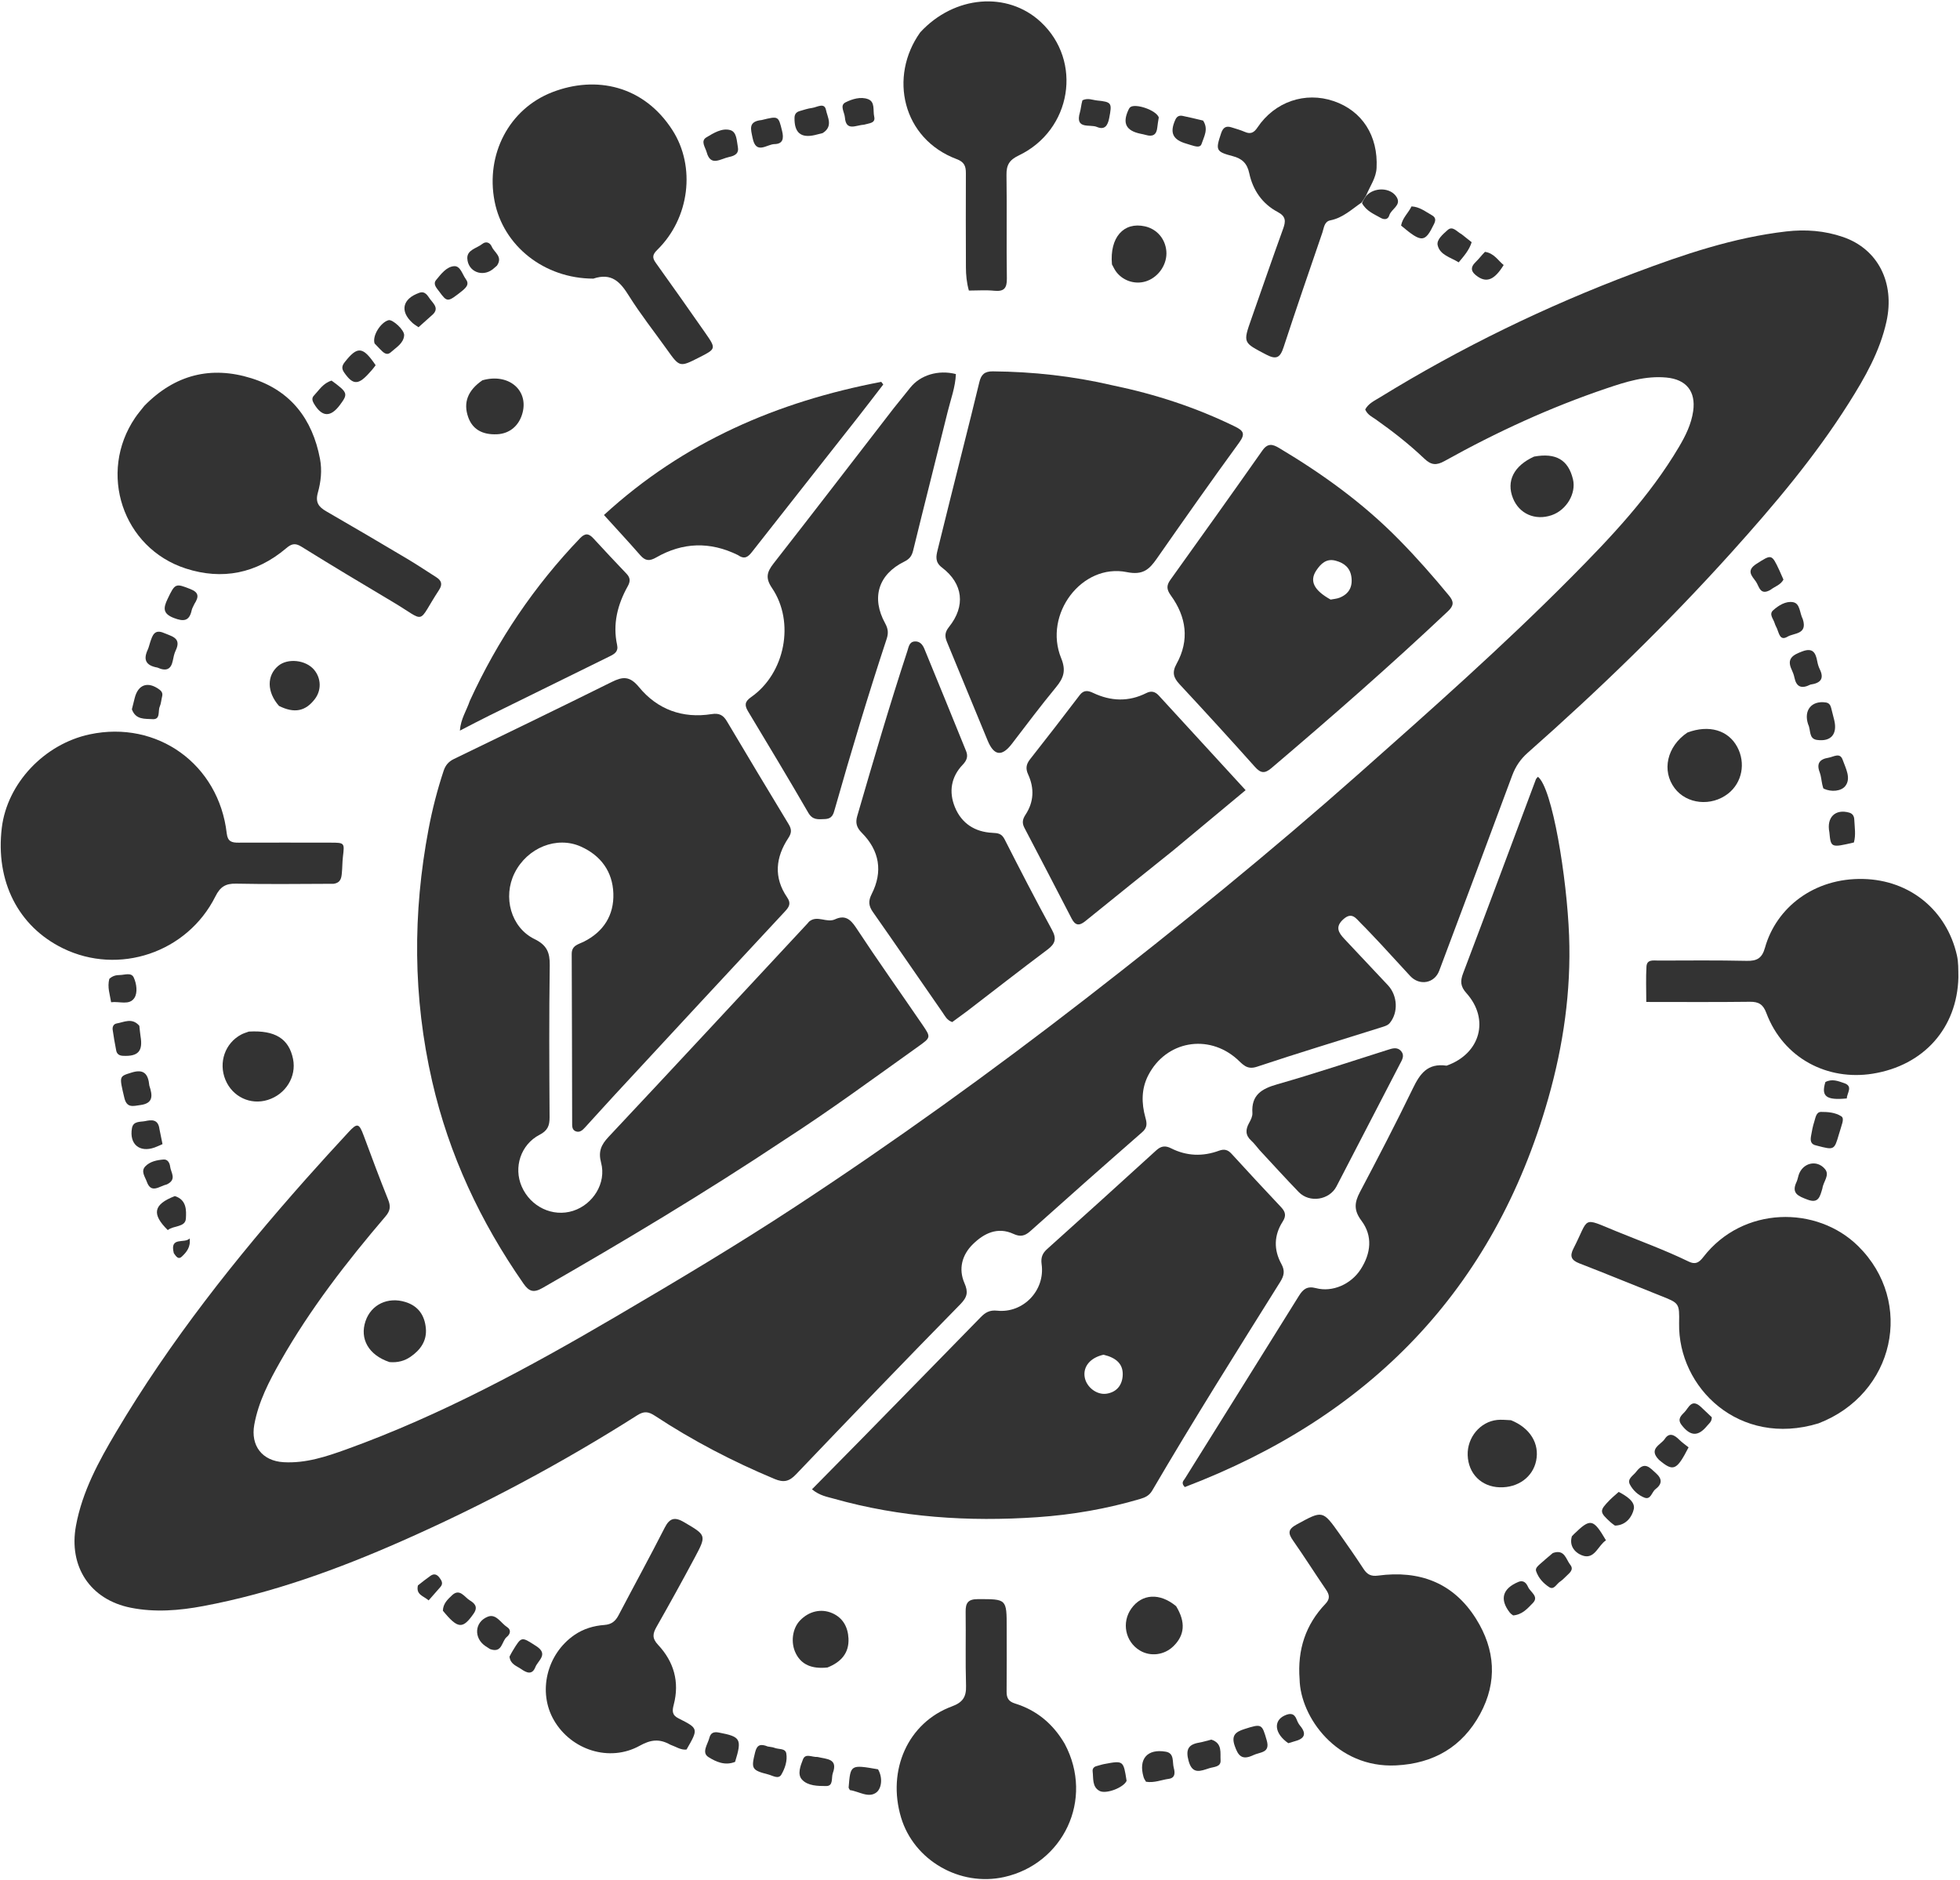 <svg width="832" height="798" viewBox="0 0 832 798" fill="none" xmlns="http://www.w3.org/2000/svg">
<path d="M586.187 400.81C583.188 397.657 580.488 394.704 577.646 391.895C575.614 389.887 573.909 386.966 570.287 390.176C566.64 393.409 568.156 395.886 570.662 398.556C576.822 405.115 583.002 411.655 589.155 418.221C593.254 422.597 593.676 429.835 589.868 434.356C589.009 435.376 587.306 435.795 585.911 436.235C568.448 441.752 550.907 447.032 533.54 452.835C529.167 454.296 527.44 451.653 525.063 449.545C512.818 438.687 494.951 441.904 487.442 456.422C484.456 462.195 484.512 468.289 486.211 474.406C486.87 476.779 487.13 478.616 484.869 480.589C468.931 494.499 453.092 508.523 437.336 522.637C435.002 524.727 433.054 525.105 430.218 523.791C423.425 520.642 417.656 523.583 413.002 528.137C408.454 532.587 406.72 538.534 409.398 544.673C411.03 548.414 410.697 550.544 407.672 553.628C384.216 577.532 360.992 601.664 337.869 625.891C334.965 628.933 332.613 629.412 328.797 627.817C311.065 620.403 294.089 611.583 278.047 601.022C275.279 599.2 273.423 598.934 270.537 600.768C238.565 621.077 205.215 638.884 170.58 654.165C143.43 666.143 115.581 676.278 86.271 681.775C76.069 683.688 65.761 684.522 55.502 682.475C38.244 679.033 29.067 664.969 32.246 647.681C34.923 633.121 41.875 620.398 49.261 607.939C72.208 569.231 100.018 534.134 129.812 500.547C135.782 493.817 141.851 487.174 147.961 480.571C151.699 476.532 152.438 476.812 154.408 482.118C157.768 491.168 161.124 500.222 164.733 509.173C165.868 511.987 165.748 513.889 163.681 516.312C147.227 535.598 131.701 555.59 119.143 577.696C114.295 586.231 109.73 594.922 107.938 604.791C106.321 613.694 111.299 620.18 120.384 620.698C129.789 621.235 138.505 618.326 147.107 615.221C187.241 600.737 224.556 580.51 261.244 558.997C286.969 543.912 312.587 528.649 337.52 512.286C379.877 484.487 420.957 454.894 460.993 423.842C500.498 393.202 539.287 361.684 576.71 328.533C607.26 301.471 637.826 274.4 666.604 245.421C683.639 228.267 700.272 210.726 712.691 189.738C715.495 184.999 717.953 180.047 718.736 174.511C719.922 166.124 715.788 161.051 707.369 160.266C698.484 159.437 690.191 162.076 681.998 164.843C658.106 172.914 635.27 183.413 613.259 195.675C609.749 197.631 607.563 197.506 604.592 194.676C598.203 188.589 591.232 183.142 584.007 178.041C582.418 176.919 580.496 176.091 579.513 173.827C580.844 171.272 583.496 170.084 585.826 168.65C620.117 147.542 656.185 130.031 693.852 115.86C714.735 108.003 735.839 100.842 758.211 98.249C766.496 97.289 774.54 97.927 782.33 100.599C797.192 105.699 804.422 120.005 800.782 136.515C797.971 149.265 791.588 160.369 784.717 171.242C770.332 194.005 753.013 214.476 735.057 234.422C707.941 264.543 678.888 292.714 648.519 319.531C645.419 322.268 643.321 325.376 641.883 329.26C631.656 356.897 621.289 384.481 610.935 412.071C608.917 417.446 602.58 418.574 598.61 414.307C594.525 409.917 590.485 405.485 586.187 400.81Z" fill="#333333"/>
<path d="M332.889 483.939C299.291 506.298 265.003 526.834 230.313 546.725C226.503 548.91 224.563 548.259 222.229 544.907C203.953 518.658 190.611 490.292 183.432 458.96C175.261 423.298 175.148 387.651 181.935 351.871C183.515 343.543 185.628 335.311 188.302 327.238C189.091 324.854 190.397 323.296 192.691 322.186C215.031 311.375 237.373 300.565 259.604 289.534C264.362 287.173 267.303 286.87 271.269 291.696C279.049 301.164 289.747 305.095 302.069 303.134C305.304 302.619 307.013 303.572 308.564 306.182C317.241 320.789 325.975 335.363 334.782 349.891C336.071 352.016 336.1 353.533 334.657 355.717C329.236 363.919 328.322 372.444 334.121 380.909C335.824 383.396 335.124 384.842 333.243 386.86C309.046 412.813 284.945 438.856 260.836 464.89C256.649 469.412 252.55 474.016 248.38 478.554C247.358 479.666 246.188 480.849 244.512 480.283C242.71 479.675 242.879 477.908 242.874 476.459C242.803 452.628 242.811 428.797 242.687 404.966C242.667 401.269 245.555 400.885 247.81 399.753C256.273 395.504 260.685 388.419 260.363 379.231C260.042 370.072 255.135 363.211 246.598 359.379C236.353 354.781 223.831 359.817 218.444 370.582C213.352 380.758 216.863 393.743 226.892 398.631C232.136 401.188 233.441 404.327 233.362 409.793C233.051 431.287 233.161 452.789 233.293 474.287C233.315 477.832 232.472 479.939 229.054 481.709C221.028 485.865 217.936 495.547 221.452 503.645C225.209 512.299 234.626 516.77 243.265 514.001C251.786 511.27 257.457 502.165 255.162 493.582C253.899 488.86 255.149 485.991 258.319 482.615C286.595 452.491 314.688 422.195 342.833 391.948C343.06 391.704 343.231 391.4 343.484 391.19C346.912 388.343 350.869 391.907 354.472 390.244C358.505 388.383 360.882 389.995 363.33 393.713C372.488 407.625 382.137 421.213 391.544 434.963C395.239 440.364 395.167 440.409 389.741 444.276C371.02 457.617 352.516 471.267 332.889 483.939Z" fill="#333333"/>
<path d="M365.788 610.788C382.807 593.405 399.594 576.291 416.329 559.125C418.29 557.114 420.122 556.047 423.258 556.377C434.363 557.549 443.701 547.769 442.162 536.692C441.764 533.826 442.469 532.038 444.537 530.181C460.024 516.285 475.455 502.326 490.829 488.306C492.878 486.438 494.691 486.223 497.109 487.445C503.701 490.778 510.552 491.009 517.44 488.474C519.644 487.663 521.188 488.036 522.75 489.741C529.718 497.351 536.715 504.938 543.805 512.435C545.7 514.439 546.052 516.14 544.493 518.562C540.754 524.375 540.637 530.542 543.923 536.534C545.517 539.44 545.116 541.479 543.402 544.218C525.037 573.563 506.585 602.858 489.1 632.743C487.852 634.876 486.156 635.656 484.022 636.288C469.766 640.511 455.154 643.026 440.389 644.042C411.168 646.052 382.206 644.171 353.861 636.159C351.039 635.361 348.006 634.928 344.672 632.21C351.722 625.06 358.632 618.051 365.788 610.788ZM468.436 575.075C462.882 576.313 459.723 580.033 460.423 584.511C461.089 588.767 465.53 592.262 469.734 591.618C473.883 590.983 476.209 588.183 476.551 584.222C476.993 579.098 473.88 576.375 468.436 575.075Z" fill="#333333"/>
<path d="M614.054 452.373C628.462 447.295 632.415 432.648 622.478 421.584C619.944 418.763 619.798 416.526 621.072 413.168C631.464 385.773 641.672 358.307 651.956 330.871C652.116 330.445 652.534 330.116 652.831 329.744C658.955 334.431 665.149 372.632 666.068 397.267C666.943 420.697 663.635 443.754 657.216 466.291C634.006 547.779 581.155 601.438 502.939 631.258C501.196 629.467 502.407 628.57 502.954 627.693C519.087 601.823 535.27 575.983 551.374 550.095C553.147 547.246 554.889 545.829 558.635 546.815C565.62 548.652 573.516 545.172 577.617 538.784C581.944 532.044 582.805 524.693 577.913 518.175C574.598 513.759 574.941 510.454 577.276 506.032C584.975 491.45 592.586 476.812 599.773 461.973C602.743 455.841 605.971 451.197 614.054 452.373Z" fill="#333333"/>
<path d="M472.3 163.58C490.55 167.352 507.714 173.002 524.116 181.004C527.818 182.81 528.772 184.097 526.015 187.881C514.155 204.165 502.556 220.641 491.03 237.164C487.816 241.77 485.126 244.234 478.318 242.86C459.253 239.014 442.832 260.737 450.456 279.404C452.62 284.701 451.478 287.837 448.253 291.741C441.789 299.567 435.702 307.706 429.522 315.764C425.319 321.244 421.975 320.906 419.271 314.428C413.439 300.45 407.766 286.406 401.945 272.423C400.945 270.019 401.119 268.279 402.853 266.115C409.936 257.275 408.877 247.775 399.86 240.918C396.817 238.605 397.359 236.127 398.017 233.437C401.536 219.063 405.167 204.717 408.752 190.359C411.088 181.004 413.477 171.662 415.706 162.281C416.462 159.1 417.836 157.606 421.448 157.639C438.484 157.795 455.299 159.615 472.3 163.58Z" fill="#333333"/>
<path d="M593.884 229.117C601.499 236.846 608.407 244.728 615.084 252.827C617.15 255.333 617.255 257.008 614.682 259.436C590.346 282.403 565.166 304.412 539.675 326.078C536.865 328.466 535.144 328.263 532.712 325.539C522.179 313.743 511.512 302.065 500.738 290.49C498.129 287.687 497.415 285.451 499.442 281.791C505.019 271.724 503.596 261.844 497.008 252.758C495.194 250.255 495.088 248.545 496.792 246.166C509.871 227.898 522.951 209.629 535.865 191.244C538.139 188.007 540.222 188.533 542.976 190.178C561.337 201.147 578.605 213.538 593.884 229.117ZM564.839 254.522C566.124 254.261 567.486 254.19 568.68 253.705C572.546 252.137 574.208 249.219 573.673 245.035C573.16 241.016 570.619 238.998 566.965 238.012C563.003 236.944 560.633 239.342 558.759 242.146C555.804 246.566 557.646 250.525 564.839 254.522Z" fill="#333333"/>
<path d="M141.585 375.167C127.473 375.208 113.818 375.401 100.173 375.11C95.694 375.014 93.45 376.502 91.441 380.518C79.485 404.424 50.41 414.175 26.667 402.533C7.701 393.234 -1.994 374.082 0.767 351.369C3.056 332.546 18.771 315.847 38.066 311.736C66.756 305.623 92.892 324.424 96.247 353.771C96.648 357.279 98.404 357.716 101.209 357.706C114.195 357.662 127.18 357.685 140.166 357.702C146.32 357.71 146.275 357.722 145.568 363.679C145.294 365.989 145.342 368.335 145.111 370.652C144.911 372.654 144.662 374.734 141.585 375.167Z" fill="#333333"/>
<path d="M771.908 604.222C738.253 614.477 712.272 589.023 712.761 561.729C712.915 553.14 712.874 553.201 704.801 550.008C693.343 545.476 681.962 540.746 670.467 536.312C666.96 534.96 666.238 533.252 667.94 529.941C674.792 516.61 671.182 516.58 685.976 522.622C696.303 526.84 706.797 530.656 716.841 535.537C719.676 536.915 721.221 535.97 723.037 533.619C739.797 511.917 771.257 511.626 788.834 529.028C812.796 552.752 804.271 591.784 771.908 604.222Z" fill="#333333"/>
<path d="M379.32 173.358C381.846 170.227 384.142 167.37 386.437 164.512C390.705 159.197 398.316 156.89 405.762 158.79C405.56 164.276 403.596 169.435 402.299 174.706C397.453 194.403 392.41 214.052 387.602 233.758C387.021 236.139 385.972 237.364 383.811 238.429C372.83 243.843 369.765 253.77 375.739 264.608C376.98 266.86 377.196 268.727 376.394 271.158C368.519 295.013 361.298 319.071 354.432 343.235C353.774 345.554 353.373 347.557 350.119 347.69C347.181 347.81 344.944 348.179 343.079 344.953C334.746 330.535 326.135 316.277 317.562 301.999C316.019 299.429 316.054 297.861 318.858 295.903C333.266 285.841 337.529 264.071 327.695 249.594C324.851 245.408 325.521 242.84 328.336 239.239C345.366 217.457 362.194 195.518 379.32 173.358Z" fill="#333333"/>
<path d="M61.267 172.285C74.259 158.989 89.595 155.205 106.753 160.579C123.353 165.779 132.625 177.839 135.836 194.786C136.761 199.669 136.218 204.53 134.935 209.112C133.767 213.284 135.268 215.195 138.54 217.08C150.074 223.723 161.54 230.486 172.982 237.286C177.127 239.75 181.136 242.443 185.206 245.033C187.406 246.434 187.938 248.043 186.38 250.422C176.706 265.199 181.455 264.273 166.744 255.528C153.728 247.79 140.74 240.002 127.878 232.012C125.131 230.306 123.568 230.964 121.4 232.799C108.83 243.442 94.364 246.341 78.879 241.335C52.005 232.647 41.475 200.675 57.383 177.3C58.505 175.652 59.806 174.127 61.267 172.285Z" fill="#333333"/>
<path d="M410.342 429.37C408.072 431.057 406.072 432.511 404.211 433.864C401.937 433.079 401.157 431.294 400.16 429.862C390.269 415.659 380.52 401.358 370.567 387.199C368.695 384.536 368.517 382.482 370.02 379.52C374.842 370.016 373.376 361.095 365.808 353.504C363.619 351.309 363.052 349.29 363.883 346.427C370.701 322.957 377.566 299.502 385.191 276.278C385.743 274.597 385.958 272.439 388.332 272.29C390.473 272.156 391.67 273.683 392.391 275.437C398.332 289.893 404.242 304.361 410.106 318.847C410.984 321.017 410.464 322.741 408.67 324.613C403.708 329.789 402.684 336.147 405.355 342.649C408.193 349.56 413.846 353.186 421.298 353.535C423.653 353.645 425.202 353.843 426.436 356.271C432.991 369.175 439.63 382.041 446.566 394.741C448.621 398.504 447.918 400.64 444.705 403.053C433.265 411.647 421.965 420.428 410.342 429.37Z" fill="#333333"/>
<path d="M831.315 414.932C830.794 436.288 816.711 452.314 794.873 455.79C775.964 458.8 757.083 449.456 749.764 429.94C748.417 426.351 746.523 425.204 742.809 425.252C728.348 425.437 713.883 425.327 698.832 425.327C698.832 420.11 698.615 415.177 698.91 410.275C699.099 407.134 701.955 407.762 703.998 407.757C716.486 407.723 728.977 407.607 741.459 407.878C745.796 407.973 747.961 406.784 749.206 402.339C753.992 385.253 770.07 372.623 790.944 373.119C810.877 373.593 826.363 386.509 830.687 405.517C831.363 408.487 831.262 411.467 831.315 414.932Z" fill="#333333"/>
<path d="M251.864 118.276C231.055 118.248 213.611 104.408 209.934 85.382C206.105 65.568 216.04 46.257 234.457 39.129C252.917 31.984 273.271 36.229 285.484 55.315C295.347 70.727 292.818 92.572 278.974 106.096C276.971 108.053 276.8 109.371 278.336 111.521C285.399 121.4 292.422 131.309 299.359 141.277C304.06 148.03 303.986 148.081 296.804 151.73C288.5 155.949 288.514 155.939 283.06 148.286C277.652 140.697 271.841 133.365 266.91 125.48C263.322 119.743 259.687 115.655 251.864 118.276Z" fill="#333333"/>
<path d="M551.666 712.835C550.706 700.251 554.221 689.654 562.625 680.841C564.704 678.661 564.356 676.956 562.843 674.743C558.148 667.872 553.699 660.83 548.926 654.015C546.76 650.924 546.598 649.222 550.39 647.156C561.46 641.128 561.39 640.931 568.669 651.205C572.134 656.094 575.554 661.019 578.834 666.033C580.368 668.379 581.986 669.237 584.974 668.836C602.521 666.486 616.961 671.824 626.594 687.214C634.721 700.197 635.688 713.961 628.319 727.545C620.739 741.52 608.58 748.612 592.624 749.406C567.413 750.66 551.977 728.837 551.666 712.835Z" fill="#333333"/>
<path d="M498 361.01C485.39 371.144 473.014 381.004 460.741 390.99C458.135 393.111 456.453 392.936 454.907 389.945C448.253 377.072 441.575 364.211 434.84 351.38C433.765 349.332 434.079 347.724 435.312 345.853C438.9 340.405 439.113 334.581 436.429 328.735C435.304 326.284 435.583 324.42 437.224 322.335C444.33 313.302 451.378 304.224 458.324 295.068C460.086 292.745 461.963 293.163 464.024 294.138C471.552 297.699 479.081 297.992 486.605 294.2C488.732 293.128 490.369 293.584 491.932 295.292C503.95 308.427 515.998 321.533 528.75 335.425C518.35 344.077 508.311 352.429 498 361.01Z" fill="#333333"/>
<path d="M451.952 740.229C464.653 764.042 451.127 791.26 426.245 796.797C407.483 800.973 387.966 789.766 382.499 771.547C376.442 751.361 385.474 731.229 404.077 724.361C408.618 722.685 410.218 720.389 410.075 715.647C409.758 705.164 410.049 694.664 409.905 684.173C409.854 680.453 410.934 678.835 415.023 678.828C427.338 678.809 427.336 678.65 427.33 691.062C427.326 700.055 427.389 709.05 427.294 718.042C427.266 720.731 428.049 722.258 430.842 723.124C439.968 725.956 446.929 731.646 451.952 740.229Z" fill="#333333"/>
<path d="M390.637 13.72C405.095 -1.965 427.639 -3.799 441.753 9.29C459.675 25.91 454.97 55.232 432.412 66.011C428.433 67.912 427.179 70.086 427.245 74.308C427.472 88.95 427.181 103.6 427.401 118.242C427.464 122.478 426.086 123.834 421.963 123.415C418.527 123.067 415.028 123.344 411.275 123.344C410.34 119.991 410.028 116.739 410.023 113.439C410.002 100.125 409.923 86.811 410.006 73.498C410.025 70.484 409.272 68.736 406.135 67.562C383.001 58.901 377.199 32.508 390.637 13.72Z" fill="#333333"/>
<path d="M313.284 235.645C301.294 229.735 289.746 230.235 278.58 236.625C275.651 238.302 273.908 238.117 271.778 235.679C266.872 230.062 261.793 224.598 256.372 218.617C290.293 187.49 330.136 170.48 374.086 162.095C374.37 162.468 374.654 162.841 374.938 163.215C371.338 167.879 367.774 172.572 364.132 177.204C349.205 196.188 334.238 215.142 319.333 234.144C317.74 236.174 316.25 237.746 313.284 235.645Z" fill="#333333"/>
<path d="M578.037 85.928C573.81 88.836 570.043 92.481 564.708 93.54C562.098 94.058 562.017 96.742 561.348 98.692C555.781 114.906 550.205 131.118 544.865 147.408C543.444 151.743 541.888 152.836 537.465 150.514C527.69 145.38 527.572 145.632 531.186 135.366C535.665 122.646 540.045 109.889 544.638 97.21C545.813 93.968 545.985 91.899 542.333 89.967C535.819 86.522 531.828 80.697 530.302 73.55C529.411 69.377 527.293 67.329 523.277 66.281C516.076 64.399 515.953 63.706 518.35 56.57C519.174 54.117 520.409 53.322 522.754 54.06C524.66 54.659 526.6 55.197 528.425 55.993C530.891 57.069 532.317 56.31 533.782 54.122C541.11 43.18 554.007 38.787 566.126 42.914C578.303 47.06 585.05 57.716 584.344 71.299C584.124 75.532 581.695 78.765 579.893 82.999C579.102 84.369 578.569 85.148 578.037 85.928Z" fill="#333333"/>
<path d="M284.532 740.613C279.827 737.976 276.202 738.484 271.529 741.071C258.745 748.15 242.516 742.918 235.167 730.278C228.188 718.275 232.018 702.155 243.876 694.017C247.657 691.422 252.043 690.115 256.532 689.794C259.676 689.568 261.28 688.135 262.627 685.562C269.114 673.175 275.844 660.914 282.187 648.455C284.339 644.228 286.593 643.932 290.416 646.179C299.833 651.717 299.999 651.661 294.889 661.236C289.637 671.074 284.243 680.838 278.731 690.532C277.07 693.455 276.684 695.394 279.372 698.259C286.046 705.375 288.533 713.977 285.996 723.635C285.332 726.161 285.185 728.019 287.973 729.419C296.562 733.732 296.526 733.804 291.424 742.678C288.999 742.957 287.039 741.499 284.532 740.613Z" fill="#333333"/>
<path d="M199.427 297.524C211.271 271.665 226.786 248.763 246.206 228.489C248.415 226.183 249.948 226.416 251.924 228.575C256.533 233.611 261.22 238.575 265.925 243.519C267.53 245.206 267.681 246.697 266.486 248.835C262.147 256.601 260.024 264.871 261.958 273.793C262.576 276.647 260.785 277.637 258.756 278.634C241.726 287.002 224.695 295.371 207.68 303.77C203.71 305.729 199.796 307.802 195.217 310.151C195.574 305.152 198.021 301.701 199.427 297.524Z" fill="#333333"/>
<path d="M534.709 488.258C533.385 486.732 532.408 485.349 531.18 484.245C528.615 481.939 528.646 479.505 530.239 476.676C530.954 475.406 531.72 473.859 531.629 472.493C531.118 464.827 535.52 462.184 542.165 460.287C557.826 455.819 573.285 450.644 588.821 445.74C590.918 445.079 593.122 444.216 594.815 446.282C596.374 448.185 595.099 450.023 594.172 451.809C585.211 469.077 576.265 486.352 567.321 503.629C564.326 509.415 555.898 510.77 551.296 506.017C545.746 500.283 540.385 494.365 534.709 488.258Z" fill="#333333"/>
<path d="M716.282 310.964C725.496 307.521 733.628 309.973 737.436 317.057C741.125 323.919 739.506 332.236 733.577 336.879C726.427 342.479 715.959 341.401 710.829 334.536C705.318 327.161 707.57 316.857 716.282 310.964Z" fill="#333333"/>
<path d="M105.626 437.903C116.831 437.247 122.658 440.97 124.395 449.535C125.917 457.042 121.301 464.526 113.677 466.911C106.316 469.214 98.663 465.582 95.69 458.375C92.654 451.013 95.546 442.749 102.451 439.135C103.328 438.676 104.287 438.37 105.626 437.903Z" fill="#333333"/>
<path d="M641.398 602.879C649.564 606.16 653.568 612.837 652.079 620.085C650.654 627.017 644.385 631.585 636.609 631.355C628.81 631.125 623.269 625.559 623.014 617.701C622.771 610.208 628.318 603.518 635.521 602.762C637.321 602.574 639.161 602.772 641.398 602.879Z" fill="#333333"/>
<path d="M651.193 193.821C660.534 192.125 665.713 195.237 667.7 203.415C669.167 209.451 664.961 216.552 658.643 218.706C651.637 221.095 644.87 218.113 642.224 211.47C639.355 204.27 642.531 197.776 651.193 193.821Z" fill="#333333"/>
<path d="M165.342 578.203C156.477 575.238 152.604 568.355 155.164 560.806C157.561 553.739 164.694 550.37 172.168 552.721C177.625 554.438 180.261 558.416 180.767 563.819C181.268 569.167 178.475 573.048 174.281 575.942C171.768 577.676 168.873 578.501 165.342 578.203Z" fill="#333333"/>
<path d="M499.255 681.828C503.378 688.615 502.907 694.144 498.08 698.836C494.206 702.601 488.345 703.337 483.842 700.623C477.657 696.894 476.017 688.725 480.262 682.792C484.731 676.544 492.305 676.035 499.255 681.828Z" fill="#333333"/>
<path d="M204.759 161.44C215.671 158.303 224.272 165.379 221.864 175.051C220.473 180.633 216.397 184.11 210.967 184.346C204.651 184.621 200.526 182.161 198.734 177.05C196.593 170.943 198.503 165.757 204.759 161.44Z" fill="#333333"/>
<path d="M351.255 707.846C344.487 708.558 340.181 706.556 337.836 701.911C335.546 697.377 336.296 691.354 339.58 687.908C343.334 683.967 348.547 682.714 353.287 684.788C357.927 686.819 359.949 690.816 360.174 695.549C360.462 701.62 357.132 705.515 351.255 707.846Z" fill="#333333"/>
<path d="M472.01 112.224C470.997 100.774 476.983 94.091 485.982 96.077C491.064 97.198 494.663 101.362 495.103 106.629C495.545 111.918 492.103 117.285 487.03 119.216C482.437 120.965 477.116 119.519 473.982 115.594C473.261 114.691 472.75 113.619 472.01 112.224Z" fill="#333333"/>
<path d="M118.432 299.662C113.23 293.754 113.214 286.777 118.088 282.676C122.128 279.277 129.825 280.111 133.343 284.331C136.372 287.963 136.492 293.031 133.638 296.76C129.674 301.94 124.975 302.925 118.432 299.662Z" fill="#333333"/>
<path d="M767.525 307.452C765.53 301.419 769.094 297.3 775.048 298.198C776.45 298.41 776.986 299.32 777.301 300.484C777.774 302.237 778.218 303.998 778.634 305.766C780.016 311.638 777.225 314.914 771.333 314.105C767.684 313.603 768.785 309.982 767.525 307.452Z" fill="#333333"/>
<path d="M66.83 283.383C61.767 282.506 60.803 279.921 62.7 275.829C63.185 274.783 63.408 273.617 63.784 272.518C64.731 269.747 65.556 266.937 69.608 268.711C72.924 270.163 77.165 270.74 74.579 276.138C73.943 277.465 73.647 278.98 73.353 280.44C72.61 284.139 70.571 285.095 66.83 283.383Z" fill="#333333"/>
<path d="M771.261 486.323C768.273 485.777 768.487 483.857 768.804 482.009C769.14 480.05 769.513 478.076 770.128 476.193C770.672 474.529 770.899 472.008 773.036 472.002C775.941 471.994 779.029 472.223 781.62 473.865C782.498 474.421 782.316 475.691 782.061 476.66C781.64 478.264 781.086 479.833 780.621 481.427C778.63 488.247 778.631 488.25 771.261 486.323Z" fill="#333333"/>
<path d="M773.587 504.481C772.555 507.948 771.978 511.041 767.236 509.222C763.47 507.777 760.261 506.668 762.622 501.712C763.042 500.831 763.189 499.821 763.484 498.878C765.116 493.663 771.154 492.089 774.654 496.221C776.863 498.829 774.01 501.46 773.587 504.481Z" fill="#333333"/>
<path d="M768.503 290.609C764.611 292.583 762.516 291.521 761.713 287.623C761.481 286.494 761.069 285.375 760.573 284.331C758.27 279.492 761.152 277.982 765.072 276.51C769.54 274.832 770.731 277.105 771.404 280.718C771.615 281.853 771.943 283.007 772.451 284.037C774.403 287.99 772.98 289.967 768.503 290.609Z" fill="#333333"/>
<path d="M486.478 756.351C485.907 755.517 485.602 754.922 485.419 754.292C483.207 746.684 486.995 742.24 494.842 743.584C498.628 744.232 497.566 747.992 498.26 750.486C498.802 752.432 498.945 754.738 496.099 755.121C492.986 755.54 490.023 756.908 486.478 756.351Z" fill="#333333"/>
<path d="M63.385 460.83C64.853 465.166 65.043 468.349 59.631 469.085C56.585 469.499 53.842 470.499 52.791 466.066C50.563 456.661 50.518 456.973 55.855 455.302C60.906 453.719 62.911 455.67 63.385 460.83Z" fill="#333333"/>
<path d="M349.201 56.499C347.852 56.841 346.893 57.097 345.928 57.322C339.933 58.717 337.152 56.316 337.263 50.001C337.292 48.362 338.089 47.551 339.464 47.144C341.206 46.629 342.956 46.047 344.744 45.815C346.806 45.548 349.96 43.343 350.626 46.689C351.233 49.734 353.801 53.637 349.201 56.499Z" fill="#333333"/>
<path d="M347.02 745.826C350.964 746.788 355.783 746.468 353.532 752.662C352.799 754.68 353.894 758.182 350.701 758.173C347.174 758.164 342.908 758.128 340.433 755.43C338.361 753.172 339.796 749.565 340.851 746.859C341.92 744.117 344.629 745.974 347.02 745.826Z" fill="#333333"/>
<path d="M59.148 435.449C59.366 437.174 59.425 438.503 59.647 439.804C60.746 446.247 58.663 448.532 52.128 448.186C50.505 448.1 49.611 447.347 49.326 445.934C48.74 443.024 48.259 440.092 47.831 437.154C47.646 435.885 48.21 434.681 49.493 434.462C52.702 433.915 56.064 431.868 59.148 435.449Z" fill="#333333"/>
<path d="M765.278 262.866C767.36 269.396 761.506 268.635 758.806 270.258C755.583 272.196 755.191 268.867 754.328 266.842C754.003 266.08 753.555 265.357 753.334 264.568C752.827 262.76 750.8 260.778 752.645 259.098C754.959 256.992 758.08 255.081 761.115 255.62C764.19 256.165 763.864 260.116 765.278 262.866Z" fill="#333333"/>
<path d="M514.208 738.462C518.992 740.022 517.915 744.056 518.124 747.224C518.315 750.11 515.311 749.978 513.353 750.599C509.672 751.767 506.154 753.444 504.538 747.466C503.275 742.794 504.313 740.53 508.995 739.748C510.628 739.475 512.217 738.935 514.208 738.462Z" fill="#333333"/>
<path d="M312.034 747.914C307.705 749.657 303.825 747.823 300.743 745.884C297.691 743.964 300.398 740.502 301.104 737.767C301.641 735.688 302.805 735.013 305.148 735.46C314.403 737.225 315.035 738.171 312.034 747.914Z" fill="#333333"/>
<path d="M82.506 256.4C82.009 257.501 81.545 258.23 81.374 259.021C80.365 263.722 77.973 263.938 73.784 262.324C69.036 260.494 69.332 258.058 71.101 254.332C74.312 247.571 74.507 247.552 80.868 250.077C84.448 251.499 84.478 253.337 82.506 256.4Z" fill="#333333"/>
<path d="M478.231 755.969C476.908 758.893 469.47 761.695 466.763 760.25C463.524 758.521 464.182 754.907 463.815 751.909C463.688 750.869 464.279 750.018 465.414 749.72C466.53 749.428 467.627 749.041 468.757 748.828C476.878 747.302 476.88 747.313 478.231 755.969Z" fill="#333333"/>
<path d="M325.896 741.379C327.081 741.631 327.964 741.614 328.704 741.931C330.453 742.68 333.366 742.025 333.769 744.314C334.314 747.411 333.221 750.675 331.675 753.312C330.444 755.409 328.006 753.737 326.184 753.269C319.003 751.427 318.82 750.806 320.544 743.83C321.335 740.629 322.851 740.147 325.896 741.379Z" fill="#333333"/>
<path d="M659.146 659.267C664.187 657.451 664.72 661.937 666.562 664.247C668.304 666.43 666.061 667.819 664.73 669.201C663.927 670.035 663.058 670.837 662.104 671.487C660.694 672.448 659.628 675.031 657.633 673.749C655.166 672.164 653.059 669.875 652.066 666.968C651.651 665.753 652.737 664.811 653.6 664.036C655.327 662.483 657.11 660.991 659.146 659.267Z" fill="#333333"/>
<path d="M531.902 745.103C527.1 747.376 525.532 745.147 524.138 741.151C522.598 736.735 524.416 735.204 528.165 734.003C535.658 731.604 535.686 731.764 537.709 738.758C539.298 744.252 534.899 743.638 531.902 745.103Z" fill="#333333"/>
<path d="M55.983 301.089C56.415 299.246 56.811 297.81 57.166 296.365C58.601 290.532 62.774 289.106 67.654 292.712C68.749 293.521 69.133 294.374 68.816 295.657C68.459 297.101 68.382 298.655 67.796 299.992C66.967 301.884 68.247 305.516 64.738 305.279C61.559 305.064 57.597 305.642 55.983 301.089Z" fill="#333333"/>
<path d="M510.705 51.186C513.109 54.881 511.054 57.999 510.033 61.151C509.607 62.464 508.155 62.296 506.997 62.01C505.873 61.732 504.781 61.326 503.665 61.008C497.803 59.337 496.423 56.352 498.914 50.833C499.566 49.389 500.577 48.879 502.094 49.212C504.842 49.815 507.595 50.398 510.705 51.186Z" fill="#333333"/>
<path d="M309.525 66.631C305.756 67.43 301.68 70.821 299.98 64.634C299.408 62.554 297.273 59.866 299.832 58.327C302.855 56.508 306.456 54.237 309.984 55.227C312.794 56.016 312.711 59.8 313.227 62.495C313.704 64.988 312.156 66.099 309.525 66.631Z" fill="#333333"/>
<path d="M773.543 333.059C773.124 331.058 773.028 329.361 772.444 327.852C770.978 324.065 772.474 322.237 776.158 321.655C778.266 321.322 781.028 319.274 782.167 322.471C783.449 326.071 785.899 330.406 783.297 333.689C781.574 335.862 777.45 336.317 774.171 334.795C773.855 334.648 773.813 333.912 773.543 333.059Z" fill="#333333"/>
<path d="M491.894 49.833C491.618 51.546 491.383 52.848 491.253 54.161C490.953 57.187 489.34 58.143 486.495 57.314C485.703 57.084 484.888 56.932 484.08 56.761C477.992 55.473 476.389 52.322 478.982 46.698C479.184 46.26 479.435 45.778 479.801 45.491C481.937 43.809 490.721 46.669 491.894 49.833Z" fill="#333333"/>
<path d="M667.249 652.14C667.708 651.644 667.939 651.405 668.178 651.174C675.154 644.426 676.282 644.615 681.718 653.858C678.496 655.977 677.029 661.552 672.471 660.527C669.867 659.942 665.747 657.167 667.249 652.14Z" fill="#333333"/>
<path d="M208.028 700.034C207.169 699.487 206.612 699.13 206.062 698.761C201.052 695.398 201.356 688.545 207.056 686.283C210.609 684.873 212.61 689.01 215.258 690.694C217.11 691.871 216.593 693.707 215.137 694.868C212.883 696.666 213.305 701.919 208.028 700.034Z" fill="#333333"/>
<path d="M776.552 353.316C775.261 346.896 779.127 343.292 784.96 344.951C786.517 345.395 787.058 346.551 787.12 347.905C787.27 351.165 787.847 354.453 786.959 357.629C777.262 359.898 777.155 359.857 776.552 353.316Z" fill="#333333"/>
<path d="M372.718 751.067C374.791 754.64 374.216 759.031 372.175 760.753C368.863 763.55 364.542 760.395 360.792 759.901C360.506 759.338 360.214 759.039 360.236 758.766C361.013 749.032 361.017 749.033 372.718 751.067Z" fill="#333333"/>
<path d="M323.332 50.955C330.523 49.182 330.421 49.208 331.987 55.595C332.752 58.718 332.43 61.11 328.746 61.172C325.511 61.227 320.897 65.841 319.464 58.539C318.75 54.902 317.433 51.556 323.332 50.955Z" fill="#333333"/>
<path d="M459.486 42.568C461.817 41.47 463.731 42.453 465.68 42.65C471.956 43.283 472.084 43.698 470.844 50.123C470.225 53.33 468.922 55.298 465.598 53.875C462.679 52.626 456.242 55.119 458.4 47.739C458.858 46.171 458.923 44.488 459.486 42.568Z" fill="#333333"/>
<path d="M751.598 250.356C747.078 253.02 746.764 248.848 745.364 246.882C743.632 244.45 741.115 242.201 745.644 239.329C751.991 235.306 752.017 235.003 755.336 242.138C755.955 243.47 756.525 244.825 757.059 246.036C755.82 248.338 753.547 248.861 751.598 250.356Z" fill="#333333"/>
<path d="M578.167 86.25C578.569 85.148 579.102 84.369 579.786 83.353C583.171 79.262 590.513 79.473 592.96 83.838C594.865 87.234 590.522 88.73 589.731 91.447C589.21 93.236 587.593 93.359 586.066 92.48C583.227 90.846 580.039 89.653 578.167 86.25Z" fill="#333333"/>
<path d="M642.316 685.741C641.625 685.255 641.216 684.955 640.916 684.57C636.494 678.917 637.777 674.383 644.438 671.557C646.902 670.512 648.007 672.237 648.682 673.724C649.656 675.871 653.383 677.703 650.676 680.483C648.462 682.755 646.214 685.428 642.316 685.741Z" fill="#333333"/>
<path d="M216.281 703.246C216.798 702.192 217.202 701.475 217.629 700.772C221.45 694.487 221.302 694.726 227.588 698.744C233.02 702.217 228.358 704.848 227.248 707.697C225.885 711.192 223.451 710.054 221.277 708.539C219.324 707.179 216.644 706.502 216.281 703.246Z" fill="#333333"/>
<path d="M74.223 507.737C79.343 509.324 79.093 514 78.907 517.26C78.69 521.073 73.606 520.164 71.226 522.176C64.278 515.334 65.102 511.255 74.223 507.737Z" fill="#333333"/>
<path d="M187.994 683.737C188.103 680.631 190.13 678.873 191.843 677.228C195.146 674.056 197.146 677.967 199.403 679.339C201.336 680.513 203.11 682.041 201.049 684.988C196.417 691.611 194.4 691.564 187.994 683.737Z" fill="#333333"/>
<path d="M140.746 161.565C147.677 166.639 147.836 167.15 144.285 171.915C140.261 177.312 136.606 177.066 133.191 171.214C132.531 170.083 132.312 168.937 133.191 168.006C135.419 165.646 137.126 162.681 140.746 161.565Z" fill="#333333"/>
<path d="M366.807 52.924C363.34 53.107 359.126 55.919 358.647 49.811C358.476 47.634 356.341 44.742 358.894 43.461C361.712 42.046 365.324 40.917 368.461 42.084C371.595 43.249 370.491 46.938 371.087 49.493C371.754 52.358 369 52.253 366.807 52.924Z" fill="#333333"/>
<path d="M594.745 95.753C595.36 92.41 597.823 90.454 599.174 87.615C602.622 87.781 605.101 89.846 607.795 91.351C609.353 92.222 609.598 93.304 608.742 95.067C604.871 103.038 603.56 103.172 594.745 95.753Z" fill="#333333"/>
<path d="M620.412 99.413C621.986 100.652 623.27 101.672 624.707 102.814C623.637 106.226 621.473 108.63 619.202 111.367C615.778 109.238 611.252 108.277 610.274 104.119C609.713 101.737 612.556 99.401 614.47 97.678C616.644 95.72 618.315 98.298 620.412 99.413Z" fill="#333333"/>
<path d="M196.294 123.392C189.958 128.413 189.884 128.418 186.391 123.687C185.322 122.238 183.68 120.613 185.129 118.858C187.196 116.354 189.502 113.248 192.716 112.992C195.456 112.773 196.244 116.487 197.778 118.555C199.261 120.554 198.041 121.913 196.294 123.392Z" fill="#333333"/>
<path d="M67.69 479.314C68.177 481.627 68.558 483.537 68.984 485.677C67.713 486.223 66.695 486.724 65.633 487.105C59.229 489.402 54.805 485.675 56.017 478.895C56.573 475.781 59.581 476.327 61.624 475.905C64.127 475.388 67.152 474.867 67.69 479.314Z" fill="#333333"/>
<path d="M704.238 619.715C699.545 614.979 705.015 613.359 706.68 610.818C708.585 607.91 710.771 609.122 712.793 611.125C714.068 612.388 715.573 613.418 716.783 614.397C711.697 624.275 710.319 624.834 704.238 619.715Z" fill="#333333"/>
<path d="M210.95 112.773C210.178 113.464 209.68 113.903 209.158 114.31C204.771 117.728 198.66 115.355 198.37 109.723C198.181 106.056 202.372 105.418 204.702 103.567C206.362 102.248 208.023 103.003 208.775 104.747C209.845 107.23 213.56 108.951 210.95 112.773Z" fill="#333333"/>
<path d="M685.526 647.615C684.692 647.016 684.152 646.627 683.662 646.183C678.901 641.865 678.866 641.299 683.287 636.787C684.435 635.617 685.716 634.578 687.123 633.31C690.358 635.005 694.203 637.414 693.529 640.597C692.883 643.649 690.39 647.53 685.526 647.615Z" fill="#333333"/>
<path d="M159.454 155.034C158.368 156.571 157.262 157.781 156.141 158.976C151.898 163.497 149.657 163.263 146.103 158.144C144.952 156.486 145.105 155.286 146.322 153.738C151.734 146.856 154.005 146.99 159.454 155.034Z" fill="#333333"/>
<path d="M183.145 134.001C181.164 135.769 179.454 137.299 177.653 138.912C176.645 138.197 175.783 137.712 175.073 137.061C169.647 132.093 170.838 126.826 177.952 124.302C180.547 123.381 181.538 125.616 182.632 127.065C184.107 129.021 186.731 131.133 183.145 134.001Z" fill="#333333"/>
<path d="M159.009 145.8C157.926 142.541 161.632 136.785 164.95 135.912C166.607 135.476 171.737 140.057 171.554 142.377C171.286 145.771 168.189 147.456 165.941 149.498C164.087 151.182 162.633 149.529 161.329 148.222C160.628 147.519 159.94 146.803 159.009 145.8Z" fill="#333333"/>
<path d="M694.686 624.579C698.177 620.136 700.367 623.083 702.9 625.329C705.727 627.835 705.549 630.005 702.714 632.172C701.129 633.384 700.772 636.784 698.05 635.741C695.472 634.754 693.205 632.694 691.892 630.197C690.571 627.685 693.285 626.502 694.686 624.579Z" fill="#333333"/>
<path d="M46.399 415.524C47.863 414.175 49.366 413.907 50.851 413.894C52.912 413.877 55.731 412.664 56.779 414.958C57.991 417.613 58.503 421.392 57.043 423.624C54.905 426.889 50.736 424.971 47.169 425.444C46.633 422.058 45.495 419.094 46.399 415.524Z" fill="#333333"/>
<path d="M721.942 597.163C723.734 598.865 725.282 600.33 726.637 601.614C726.676 603.541 725.427 604.291 724.616 605.285C720.831 609.928 717.495 609.718 713.787 604.857C711.818 602.274 713.807 600.766 715.166 599.325C716.848 597.539 718.05 593.629 721.942 597.163Z" fill="#333333"/>
<path d="M70.859 502.761C67.588 503.538 64.176 506.878 62.306 501.608C61.568 499.531 59.682 497.218 61.676 495.124C63.676 493.024 66.643 492.434 69.454 492.21C71.192 492.072 72.054 493.7 72.222 495.22C72.497 497.723 75.2 500.649 70.859 502.761Z" fill="#333333"/>
<path d="M630.354 106.911C634.232 107.481 635.851 110.54 638.289 112.505C634.452 118.747 631.18 120.067 627.319 117.446C624.547 115.564 623.806 113.711 626.481 111.15C627.788 109.899 628.869 108.412 630.354 106.911Z" fill="#333333"/>
<path d="M546.868 739.982C540.986 735.914 540.456 730.474 545.294 728.239C547.639 727.156 549.402 727.232 550.436 729.956C550.784 730.873 551.242 731.806 551.866 732.551C554.8 736.054 553.723 738.095 549.607 739.157C548.809 739.363 548.035 739.66 546.868 739.982Z" fill="#333333"/>
<path d="M774.859 459.322C777.774 457.792 780.378 458.978 782.757 459.761C786.814 461.096 783.957 464.013 783.959 466.282C775.233 467.13 772.964 465.462 774.859 459.322Z" fill="#333333"/>
<path d="M177.403 673.004C179.332 671.477 181.002 670.145 182.748 668.923C184.23 667.887 185.476 668.276 186.548 669.713C187.496 670.985 188.23 672.198 186.958 673.657C185.362 675.486 183.757 677.307 181.951 679.365C179.795 677.447 176.477 677.025 177.403 673.004Z" fill="#333333"/>
<path d="M73.783 531.971C71.92 524.676 78.435 528.079 80.481 525.705C81.046 529.277 79.214 531.538 77.105 533.493C75.713 534.783 74.766 533.405 73.783 531.971Z" fill="#333333"/>
</svg>
